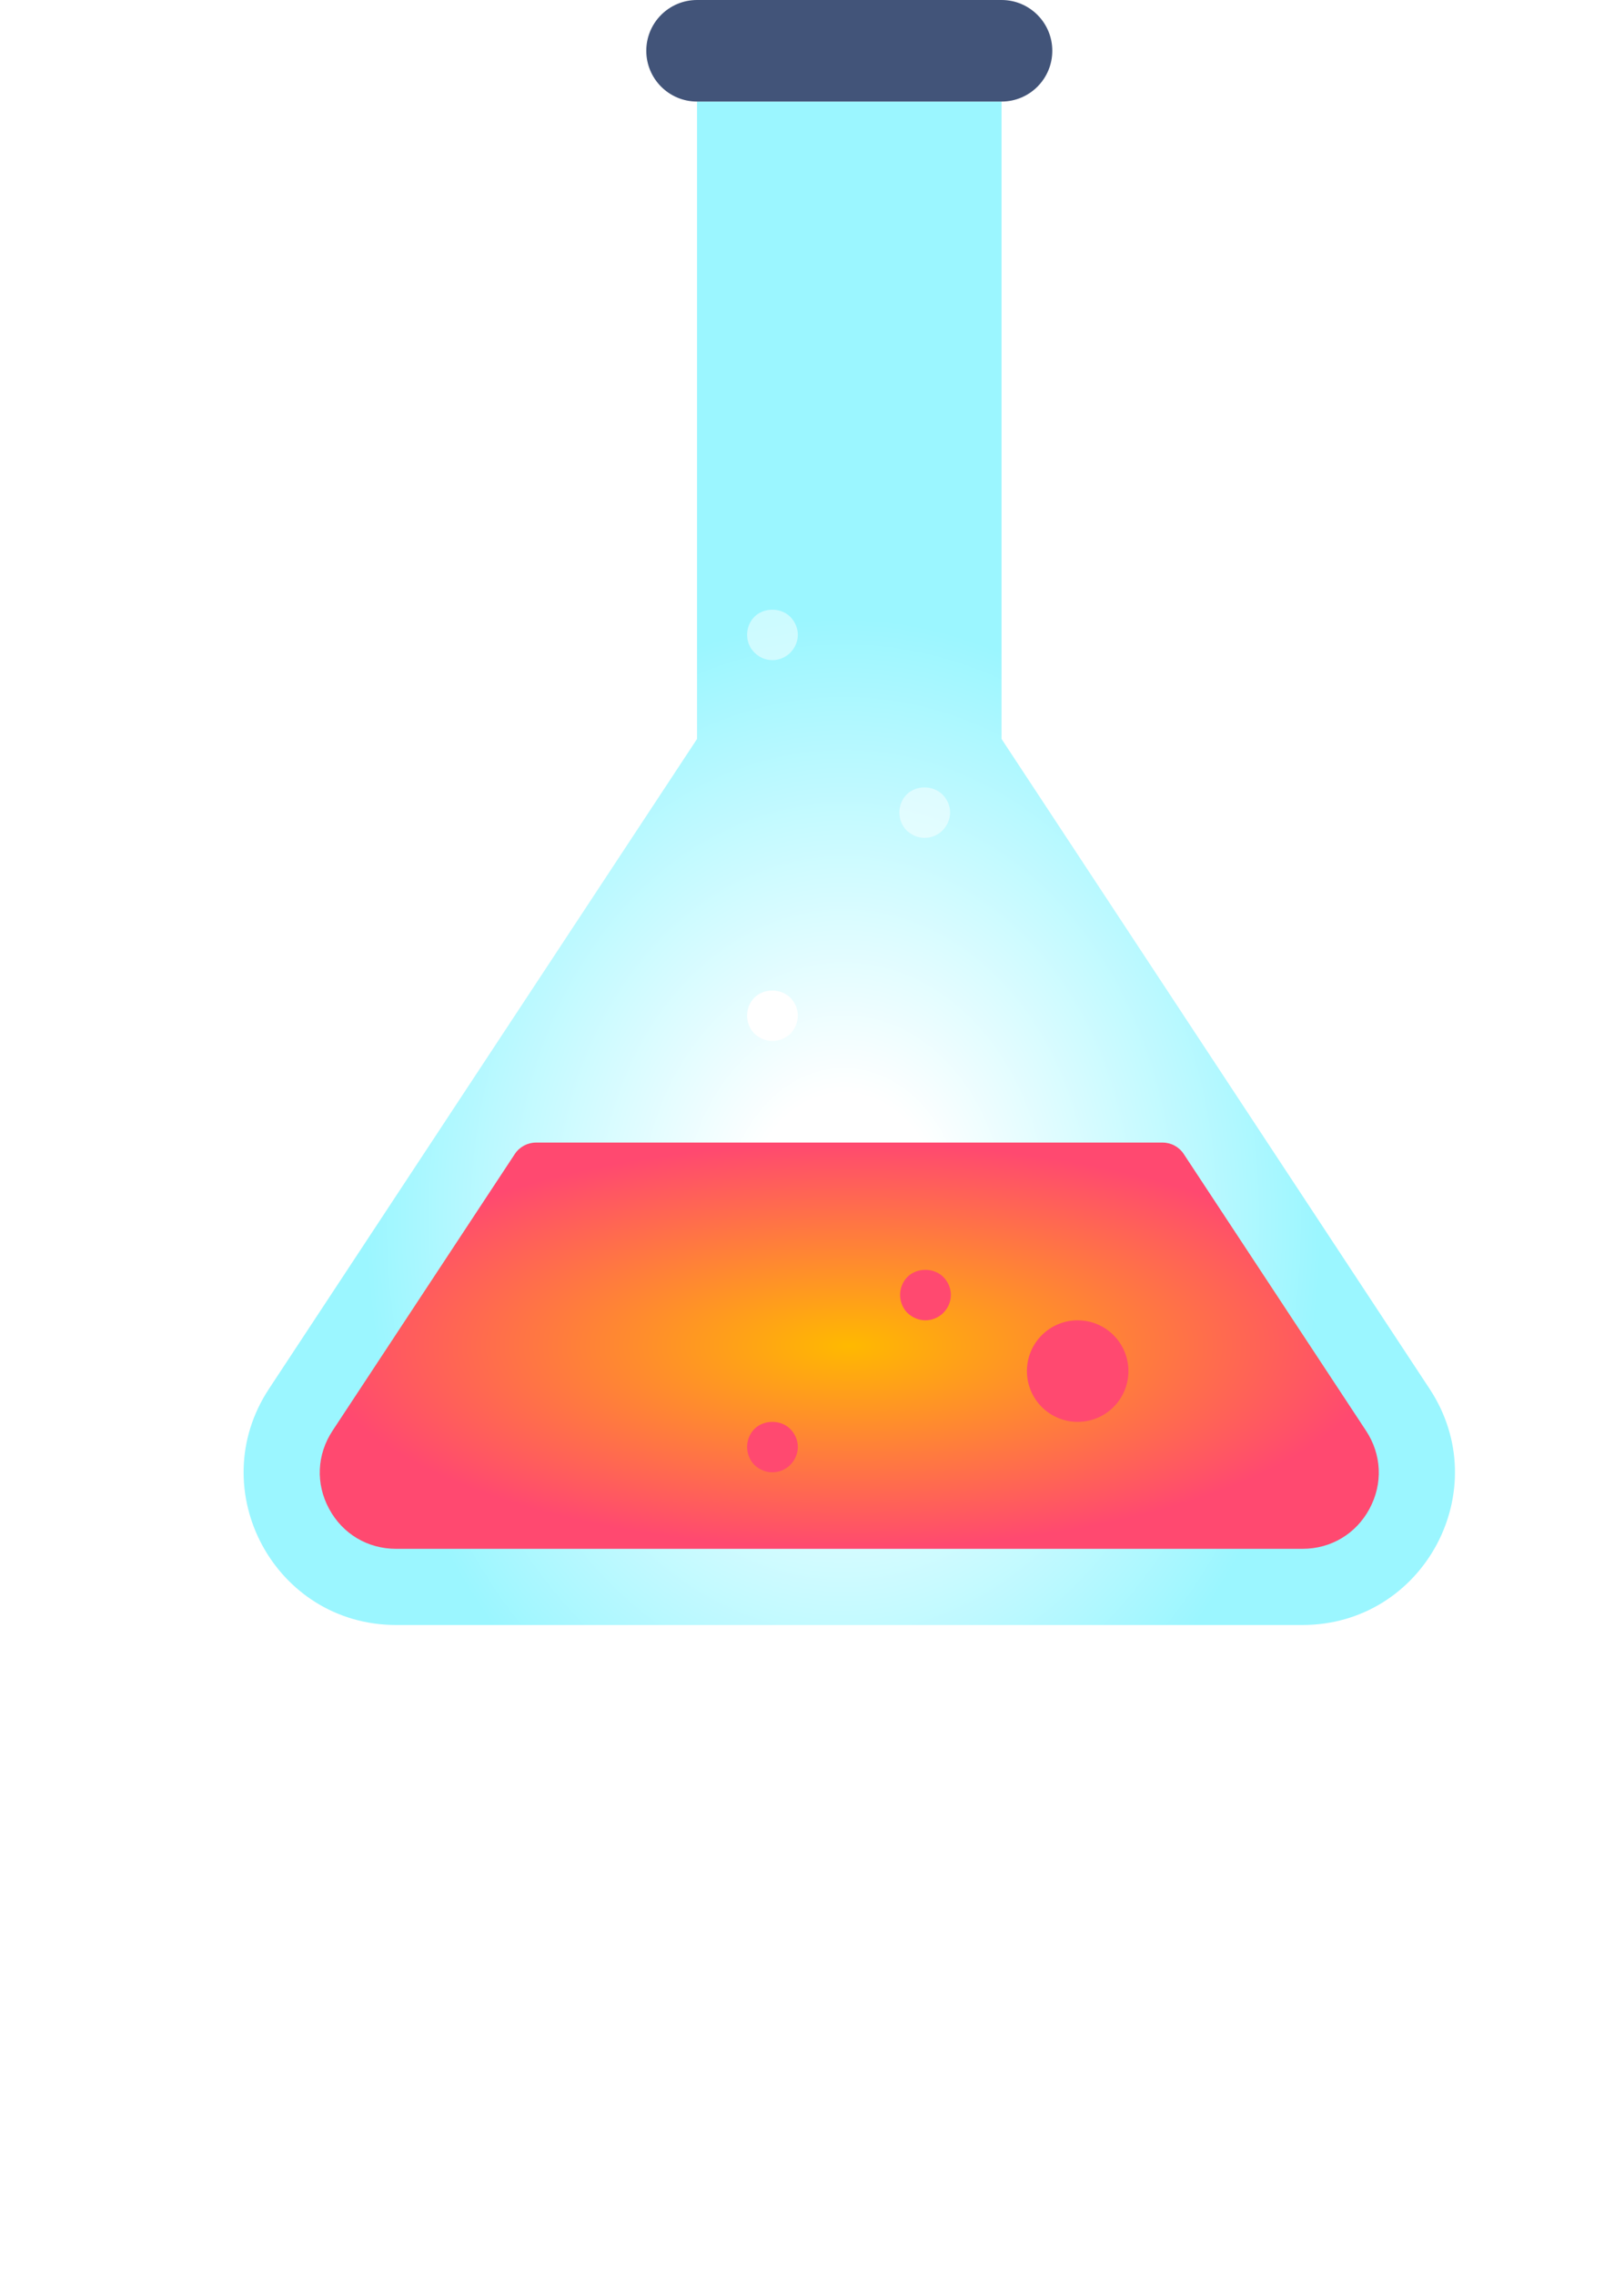 <svg width="80" height="112" viewBox="0 0 80 112" fill="none" xmlns="http://www.w3.org/2000/svg">
<g filter="url(#filter0_d)">
<ellipse cx="39.8" cy="78.386" rx="29.8" ry="3.386" fill="white"/>
</g>
<path d="M70.423 68.373L49.337 36.379V5H34.337V36.379L13.25 68.373C9.964 73.359 13.54 80 19.512 80H64.161C70.133 80 73.71 73.359 70.423 68.373Z" fill="url(#paint0_radial)"/>
<path d="M67.292 70.436L58.312 56.812C58.082 56.461 57.689 56.25 57.269 56.25H26.405C25.985 56.25 25.592 56.461 25.361 56.812L16.381 70.436C15.607 71.609 15.544 73.046 16.21 74.277C16.873 75.512 18.109 76.25 19.512 76.25H64.161C65.565 76.25 66.8 75.512 67.462 74.28C68.129 73.046 68.066 71.609 67.292 70.436Z" fill="url(#paint1_radial)"/>
<path d="M49.337 5H34.337C32.956 5 31.837 3.881 31.837 2.5C31.837 1.119 32.956 0 34.337 0H49.337C50.718 0 51.837 1.119 51.837 2.5C51.837 3.881 50.718 5 49.337 5Z" fill="#425479"/>
<path d="M53.087 70C54.468 70 55.587 68.881 55.587 67.5C55.587 66.119 54.468 65 53.087 65C51.706 65 50.587 66.119 50.587 67.5C50.587 68.881 51.706 70 53.087 70Z" fill="#FF4970"/>
<path d="M45.59 65C45.252 65 44.94 64.862 44.702 64.638C44.465 64.4 44.34 64.075 44.34 63.75C44.34 63.425 44.465 63.1 44.702 62.862C45.164 62.4 46.002 62.4 46.464 62.862C46.702 63.1 46.84 63.413 46.84 63.75C46.84 64.088 46.702 64.4 46.464 64.638C46.24 64.862 45.915 65 45.59 65Z" fill="#FF4970"/>
<path d="M38.053 51.25C37.715 51.25 37.402 51.112 37.164 50.888C36.927 50.65 36.803 50.325 36.803 50C36.803 49.675 36.927 49.35 37.164 49.112C37.627 48.65 38.452 48.65 38.926 49.112C39.164 49.35 39.303 49.675 39.303 50C39.303 50.325 39.164 50.65 38.94 50.888C38.702 51.112 38.377 51.25 38.053 51.25Z" fill="white"/>
<g opacity="0.5">
<path d="M45.553 41.25C45.215 41.25 44.902 41.112 44.664 40.888C44.427 40.65 44.303 40.325 44.303 40C44.303 39.675 44.427 39.35 44.664 39.112C45.127 38.65 45.952 38.65 46.426 39.112C46.664 39.35 46.803 39.675 46.803 40C46.803 40.325 46.664 40.65 46.426 40.888C46.202 41.112 45.877 41.25 45.553 41.25Z" fill="white"/>
</g>
<g opacity="0.5">
<path d="M38.053 32.5C37.715 32.5 37.39 32.362 37.164 32.125C36.927 31.9 36.803 31.575 36.803 31.25C36.803 30.925 36.927 30.6 37.164 30.363C37.627 29.9 38.464 29.9 38.926 30.363C39.164 30.6 39.303 30.925 39.303 31.25C39.303 31.575 39.164 31.9 38.926 32.138C38.702 32.362 38.377 32.5 38.053 32.5Z" fill="white"/>
</g>
<path d="M38.053 72.484C37.715 72.484 37.402 72.346 37.164 72.122C36.927 71.884 36.803 71.559 36.803 71.234C36.803 70.909 36.927 70.584 37.164 70.347C37.627 69.884 38.464 69.884 38.926 70.347C39.164 70.584 39.303 70.909 39.303 71.234C39.303 71.559 39.164 71.884 38.926 72.122C38.702 72.346 38.377 72.484 38.053 72.484Z" fill="#FF4970"/>
<defs>
<filter id="filter0_d" x="0" y="75" width="79.6" height="36.773" filterUnits="userSpaceOnUse" color-interpolation-filters="sRGB">
<feFlood flood-opacity="0" result="BackgroundImageFix"/>
<feColorMatrix in="SourceAlpha" type="matrix" values="0 0 0 0 0 0 0 0 0 0 0 0 0 0 0 0 0 0 127 0"/>
<feOffset dy="20"/>
<feGaussianBlur stdDeviation="5"/>
<feColorMatrix type="matrix" values="0 0 0 0 0.647 0 0 0 0 0.725 0 0 0 0 0.788 0 0 0 1 0"/>
<feBlend mode="normal" in2="BackgroundImageFix" result="effect1_dropShadow"/>
<feBlend mode="normal" in="SourceGraphic" in2="effect1_dropShadow" result="shape"/>
</filter>
<radialGradient id="paint0_radial" cx="0" cy="0" r="1" gradientUnits="userSpaceOnUse" gradientTransform="translate(41.565 60) rotate(90) scale(29.6 23.551)">
<stop offset="0.206" stop-color="white"/>
<stop offset="1" stop-color="#9BF6FF"/>
</radialGradient>
<radialGradient id="paint1_radial" cx="0" cy="0" r="1" gradientUnits="userSpaceOnUse" gradientTransform="translate(41.837 66.25) rotate(90) scale(10 26.084)">
<stop stop-color="#FFB900"/>
<stop offset="1" stop-color="#FF4970"/>
</radialGradient>
</defs>
</svg>
